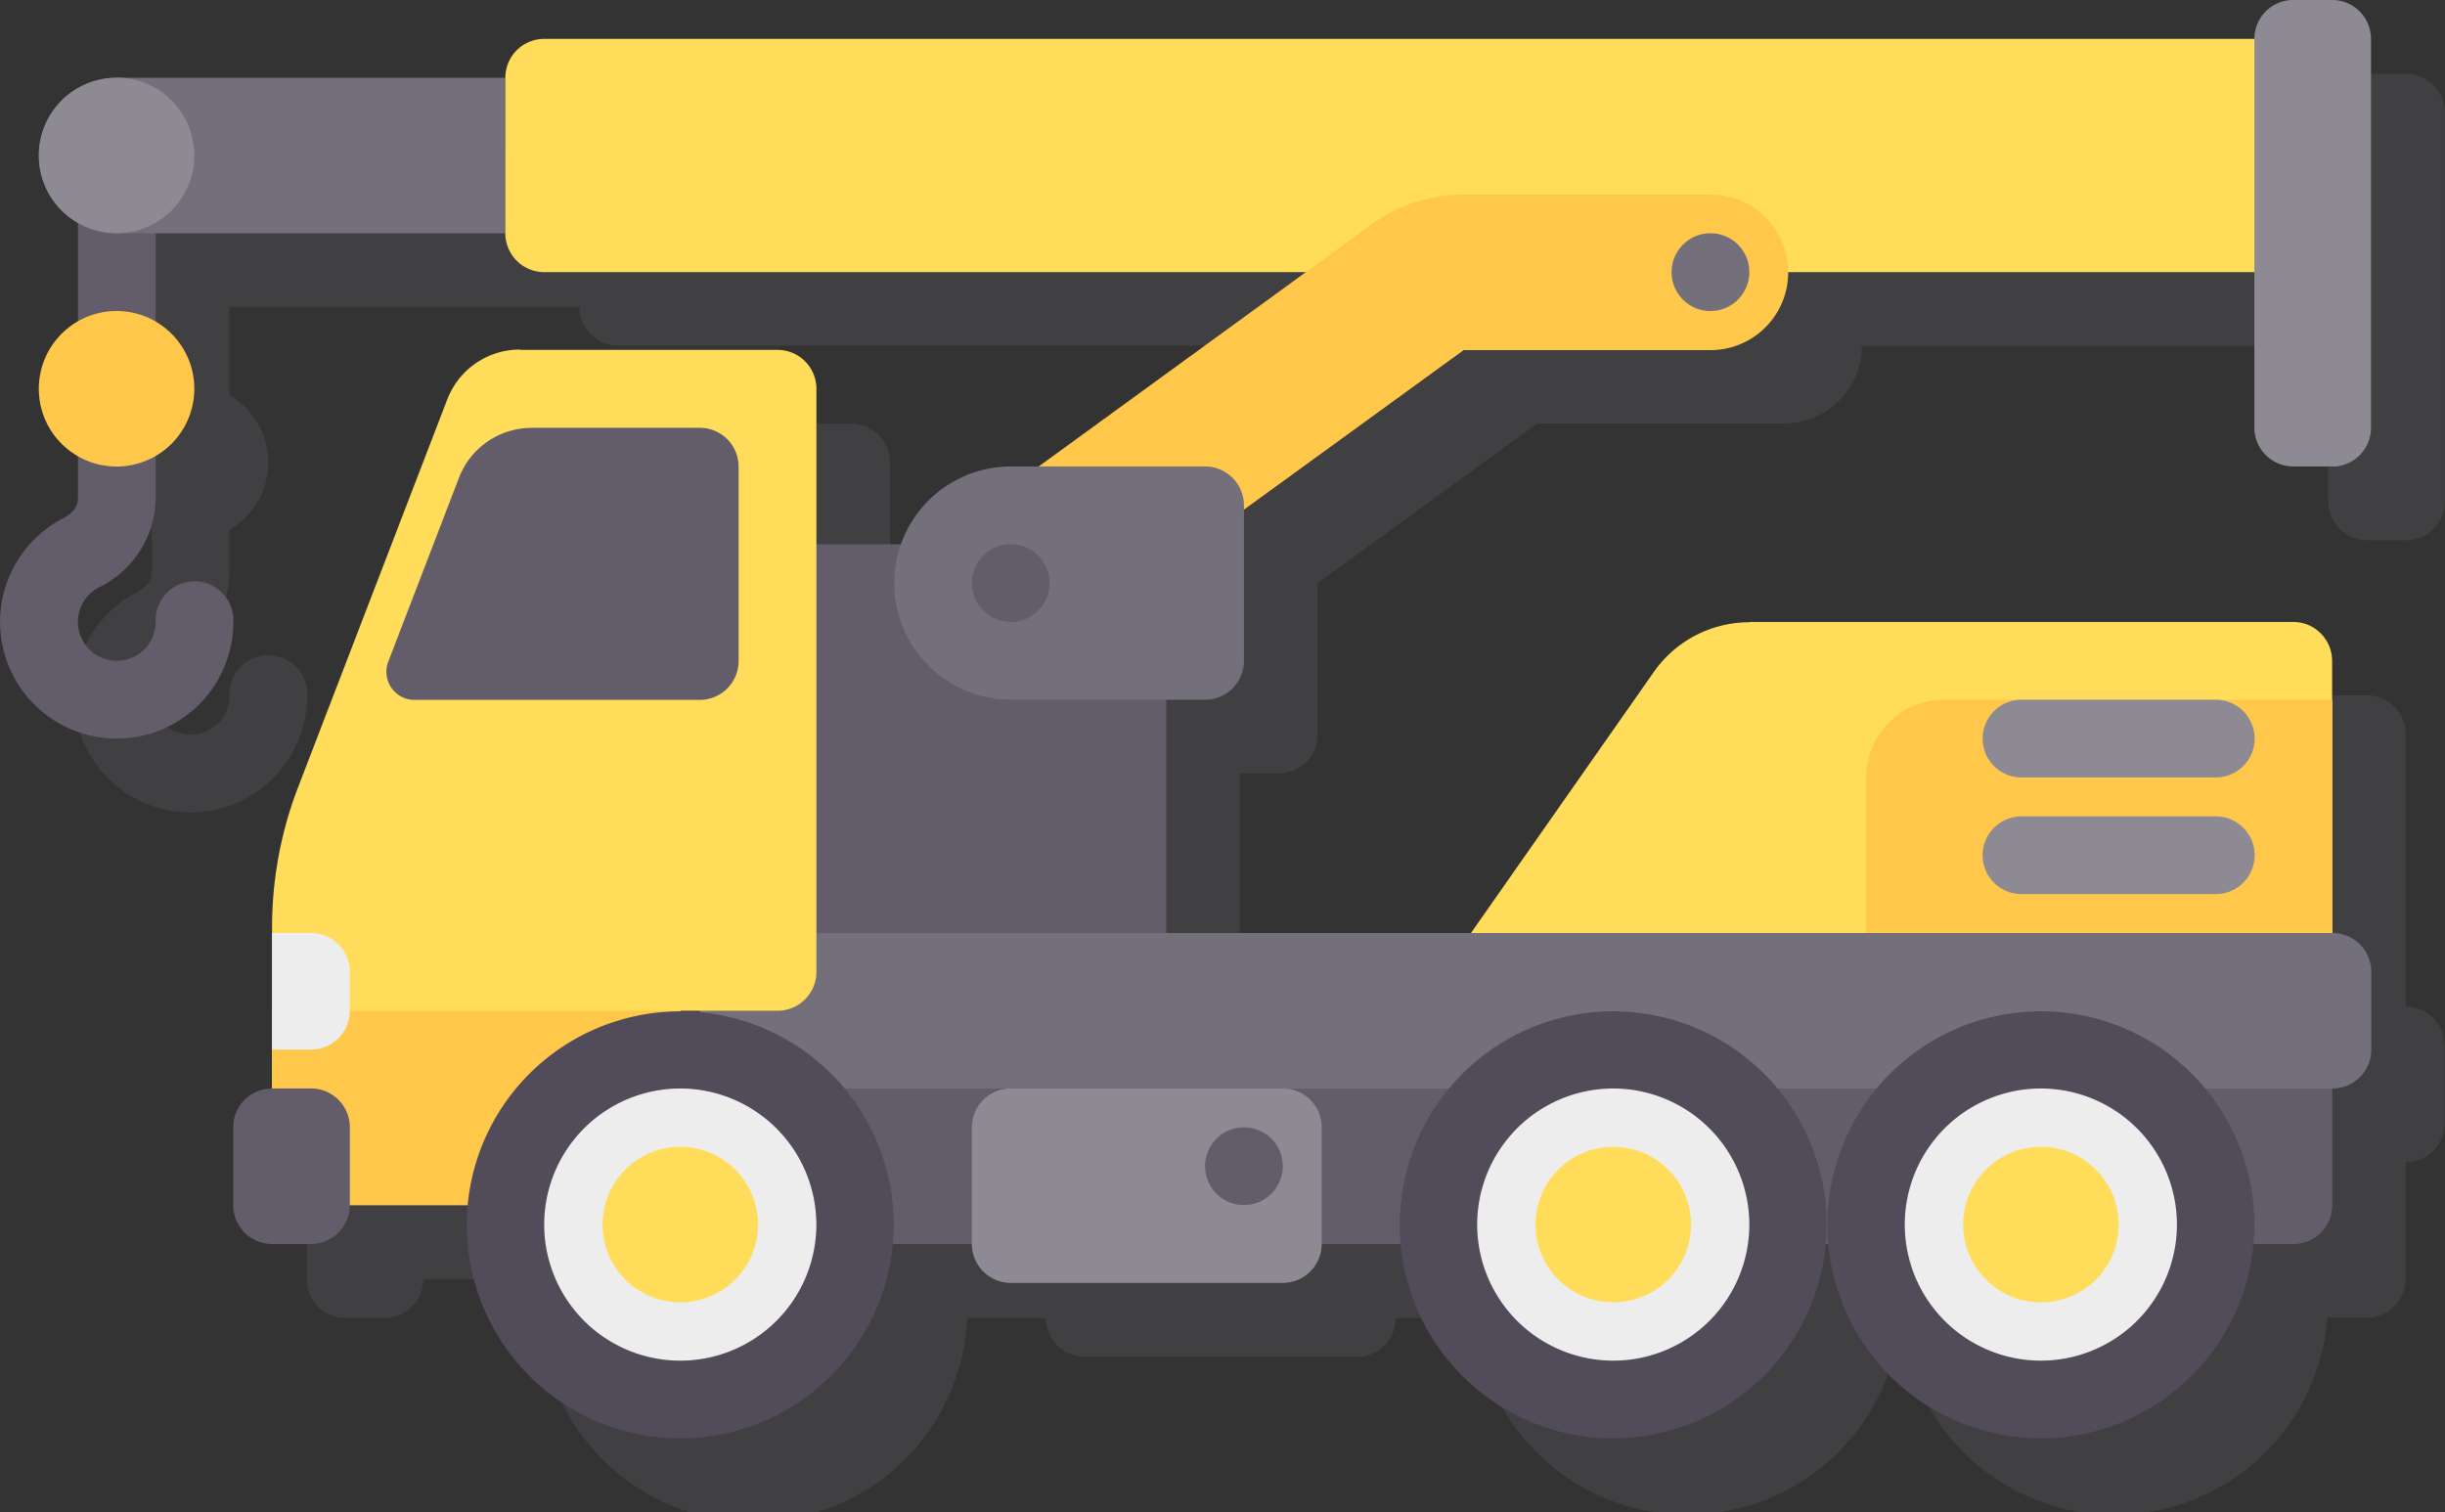 <svg xmlns="http://www.w3.org/2000/svg" viewBox="0 0 332.06 205.35"><rect x="0" y="0" width="332.06" height="205.35" fill="#333333" stroke="none"/><defs><style>.cls-1{isolation:isolate;}.cls-2{opacity:0.2;mix-blend-mode:multiply;}.cls-3{fill:#736f7b;}.cls-4{fill:#635d6b;}.cls-5{fill:#8d8a94;}.cls-6{fill:#ffc84b;}.cls-7{fill:#ffdc5a;}.cls-8{fill:#ededee;}.cls-9{fill:#514b5a;}</style></defs><title>chantier</title><g class="cls-1"><g id="Layer_1" data-name="Layer 1"><g class="cls-2"><path class="cls-3" d="M410.81,668.85a29,29,0,0,0,57.83,0H474a5.28,5.28,0,0,0,5.28-5.28V647.73a5.28,5.28,0,0,0,5.28-5.28V631.89a5.27,5.27,0,0,0-5.28-5.28v-37a5.28,5.28,0,0,0-5.28-5.28H400.13a15.84,15.84,0,0,0-13,6.76l-24.83,35.48H320.93V594.93h5.28a5.27,5.27,0,0,0,5.28-5.28V569.11l29.84-21.69h33.52a10.56,10.56,0,0,0,10.56-10.56h63.35V558a5.28,5.28,0,0,0,5.28,5.27h5.28A5.27,5.27,0,0,0,484.6,558v-52.8a5.27,5.27,0,0,0-5.28-5.28H474a5.28,5.28,0,0,0-5.28,5.28H236.46a5.28,5.28,0,0,0-5.28,5.28H178.39a10.41,10.41,0,0,0-4.11.83,10.56,10.56,0,0,0-6.4,8.65,9.54,9.54,0,0,0,0,1.08,10.72,10.72,0,0,0,.3,2.48,10.54,10.54,0,0,0,5,6.65v13.41a10.54,10.54,0,0,0,0,18.27v5.86c0,1.47-1.52,2.36-2,2.6a15.84,15.84,0,1,0,23.09,14.08,5.28,5.28,0,1,0-10.55,0,5.28,5.28,0,1,1-7.7-4.69,13.65,13.65,0,0,0,7.7-12v-5.86a10.55,10.55,0,0,0,0-18.27v-12h47.51a5.29,5.29,0,0,0,5.28,5.28H339.94l-36.3,26.39h-3.82a15.83,15.83,0,0,0-14.92,10.56H273.42V552.7a5.28,5.28,0,0,0-5.28-5.28h-35a10.57,10.57,0,0,0-9.85,6.76L203,606.9a52.92,52.92,0,0,0-3.52,19v21.88a5.28,5.28,0,0,0-5.28,5.28v10.56a5.29,5.29,0,0,0,5.28,5.28h5.28a5.28,5.28,0,0,0,5.28-5.28h16c-.08.87-.13,1.75-.13,2.64a29,29,0,0,0,58,2.64h10.69a5.28,5.28,0,0,0,5.28,5.28h36.95a5.28,5.28,0,0,0,5.28-5.28h10.69a29,29,0,0,0,57.82,0ZM257.58,637.17v.12c-.87-.07-1.75-.12-2.64-.12Z" transform="translate(-152.55 -489.9)"/></g><path class="cls-4" d="M161.13,560.29c.46-.24,2-1.13,2-2.6V511h10.56v46.67a13.65,13.65,0,0,1-7.7,12,5.28,5.28,0,1,0,7.7,4.69,5.28,5.28,0,1,1,10.55,0,15.84,15.84,0,1,1-23.09-14.08Z" transform="translate(-152.55 -489.9)"/><path class="cls-3" d="M168.39,521.58h52.79V500.46H168.39A10.56,10.56,0,0,0,157.83,511h0a10.56,10.56,0,0,0,10.56,10.56Z" transform="translate(-152.55 -489.9)"/><path class="cls-5" d="M168.39,500.46A10.56,10.56,0,1,0,178.94,511a10.56,10.56,0,0,0-10.55-10.56Z" transform="translate(-152.55 -489.9)"/><path class="cls-6" d="M168.39,532.14a10.56,10.56,0,1,0,10.55,10.56,10.55,10.55,0,0,0-10.55-10.56Z" transform="translate(-152.55 -489.9)"/><path class="cls-7" d="M464,526.86H226.46a5.29,5.29,0,0,1-5.28-5.28V500.46a5.28,5.28,0,0,1,5.28-5.28H464v31.68Z" transform="translate(-152.55 -489.9)"/><path class="cls-5" d="M469.32,553.25H464a5.28,5.28,0,0,1-5.28-5.27v-52.8A5.28,5.28,0,0,1,464,489.9h5.28a5.27,5.27,0,0,1,5.28,5.28V548a5.27,5.27,0,0,1-5.28,5.27Z" transform="translate(-152.55 -489.9)"/><path class="cls-6" d="M338.91,520.33a21,21,0,0,1,12.42-4h33.52a10.56,10.56,0,0,1,0,21.12H351.33L296,577.63l-12.42-17.08,55.3-40.22Z" transform="translate(-152.55 -489.9)"/><path class="cls-3" d="M384.85,521.58a5.28,5.28,0,1,0,5.28,5.28,5.27,5.27,0,0,0-5.28-5.28Z" transform="translate(-152.55 -489.9)"/><path class="cls-7" d="M390.13,574.37H464a5.28,5.28,0,0,1,5.28,5.28v47.52H344.93l32.22-46a15.84,15.84,0,0,1,13-6.76Z" transform="translate(-152.55 -489.9)"/><path class="cls-6" d="M416.53,584.93h52.79v31.68H406V595.49a10.56,10.56,0,0,1,10.56-10.56Z" transform="translate(-152.55 -489.9)"/><polygon class="cls-4" points="158.39 73.92 105.59 73.92 105.59 137.27 158.39 137.27 158.39 73.92 158.39 73.92"/><path class="cls-3" d="M247.58,637.73H469.32a5.28,5.28,0,0,0,5.28-5.28V621.89a5.27,5.27,0,0,0-5.28-5.28H247.58v21.12Z" transform="translate(-152.55 -489.9)"/><path class="cls-4" d="M242.3,637.73h227v15.84a5.28,5.28,0,0,1-5.28,5.28H242.3V637.73Z" transform="translate(-152.55 -489.9)"/><path class="cls-7" d="M223.15,537.42h35a5.28,5.28,0,0,1,5.28,5.28v79.19a5.28,5.28,0,0,1-5.28,5.28h-13.2v26.4H189.5V615.85a52.92,52.92,0,0,1,3.52-19l20.28-52.72a10.57,10.57,0,0,1,9.85-6.76Z" transform="translate(-152.55 -489.9)"/><polygon class="cls-6" points="92.39 137.27 36.96 137.27 36.96 163.67 92.39 163.67 92.39 137.27 92.39 137.27"/><path class="cls-8" d="M429.73,632a24.2,24.2,0,1,0,24.19,24.2A24.19,24.19,0,0,0,429.73,632Z" transform="translate(-152.55 -489.9)"/><path class="cls-9" d="M429.73,637.73a18.48,18.48,0,1,0,18.47,18.48,18.49,18.49,0,0,0-18.47-18.48Zm0,47.52a29,29,0,1,1,29-29,29.07,29.07,0,0,1-29,29Z" transform="translate(-152.55 -489.9)"/><path class="cls-7" d="M429.73,645.65a10.56,10.56,0,1,0,10.56,10.56,10.56,10.56,0,0,0-10.56-10.56Z" transform="translate(-152.55 -489.9)"/><path class="cls-8" d="M371.65,632a24.2,24.2,0,1,0,24.2,24.2,24.2,24.2,0,0,0-24.2-24.2Z" transform="translate(-152.55 -489.9)"/><path class="cls-9" d="M371.65,637.73a18.48,18.48,0,1,0,18.48,18.48,18.5,18.5,0,0,0-18.48-18.48Zm0,47.52a29,29,0,1,1,29-29,29.08,29.08,0,0,1-29,29Z" transform="translate(-152.55 -489.9)"/><path class="cls-7" d="M371.65,645.65a10.56,10.56,0,1,0,10.56,10.56,10.56,10.56,0,0,0-10.56-10.56Z" transform="translate(-152.55 -489.9)"/><path class="cls-8" d="M244.94,632a24.2,24.2,0,1,0,24.2,24.2,24.2,24.2,0,0,0-24.2-24.2Z" transform="translate(-152.55 -489.9)"/><path class="cls-9" d="M244.94,637.73a18.48,18.48,0,1,0,18.48,18.48,18.5,18.5,0,0,0-18.48-18.48Zm0,47.52a29,29,0,1,1,29-29,29.08,29.08,0,0,1-29,29Z" transform="translate(-152.55 -489.9)"/><path class="cls-7" d="M244.94,645.65a10.56,10.56,0,1,0,10.56,10.56,10.56,10.56,0,0,0-10.56-10.56Z" transform="translate(-152.55 -489.9)"/><path class="cls-4" d="M194.78,658.85H189.5a5.29,5.29,0,0,1-5.28-5.28V643a5.28,5.28,0,0,1,5.28-5.28h5.28a5.27,5.27,0,0,1,5.28,5.28v10.56a5.28,5.28,0,0,1-5.28,5.28Z" transform="translate(-152.55 -489.9)"/><path class="cls-8" d="M194.78,616.61H189.5v15.84h5.28a5.27,5.27,0,0,0,5.28-5.28v-5.28a5.27,5.27,0,0,0-5.28-5.28Z" transform="translate(-152.55 -489.9)"/><path class="cls-4" d="M224.75,548h22.83a5.27,5.27,0,0,1,5.28,5.27v26.4a5.27,5.27,0,0,1-5.28,5.28H208.84a3.81,3.81,0,0,1-3.56-5.18l9.61-25a10.57,10.57,0,0,1,9.86-6.76Z" transform="translate(-152.55 -489.9)"/><path class="cls-5" d="M326.77,637.73H289.82a5.27,5.27,0,0,0-5.28,5.28v15.84a5.28,5.28,0,0,0,5.28,5.28h36.95a5.28,5.28,0,0,0,5.28-5.28V643a5.27,5.27,0,0,0-5.28-5.28Z" transform="translate(-152.55 -489.9)"/><path class="cls-4" d="M321.49,643a5.28,5.28,0,1,0,5.28,5.28,5.28,5.28,0,0,0-5.28-5.28Z" transform="translate(-152.55 -489.9)"/><path class="cls-3" d="M289.82,584.93h26.39a5.27,5.27,0,0,0,5.28-5.28V558.53a5.28,5.28,0,0,0-5.28-5.28H289.82A15.84,15.84,0,0,0,274,569.09h0a15.84,15.84,0,0,0,15.84,15.84Z" transform="translate(-152.55 -489.9)"/><path class="cls-4" d="M289.82,563.81a5.28,5.28,0,1,0,5.28,5.28,5.28,5.28,0,0,0-5.28-5.28Z" transform="translate(-152.55 -489.9)"/><path class="cls-5" d="M427.09,595.49h26.39a5.29,5.29,0,0,0,5.28-5.28h0a5.29,5.29,0,0,0-5.28-5.28H427.09a5.29,5.29,0,0,0-5.28,5.28h0a5.29,5.29,0,0,0,5.28,5.28Z" transform="translate(-152.55 -489.9)"/><path class="cls-5" d="M427.09,611.33h26.39a5.29,5.29,0,0,0,5.28-5.28h0a5.29,5.29,0,0,0-5.28-5.28H427.09a5.29,5.29,0,0,0-5.28,5.28h0a5.29,5.29,0,0,0,5.28,5.28Z" transform="translate(-152.55 -489.9)"/></g></g></svg>
